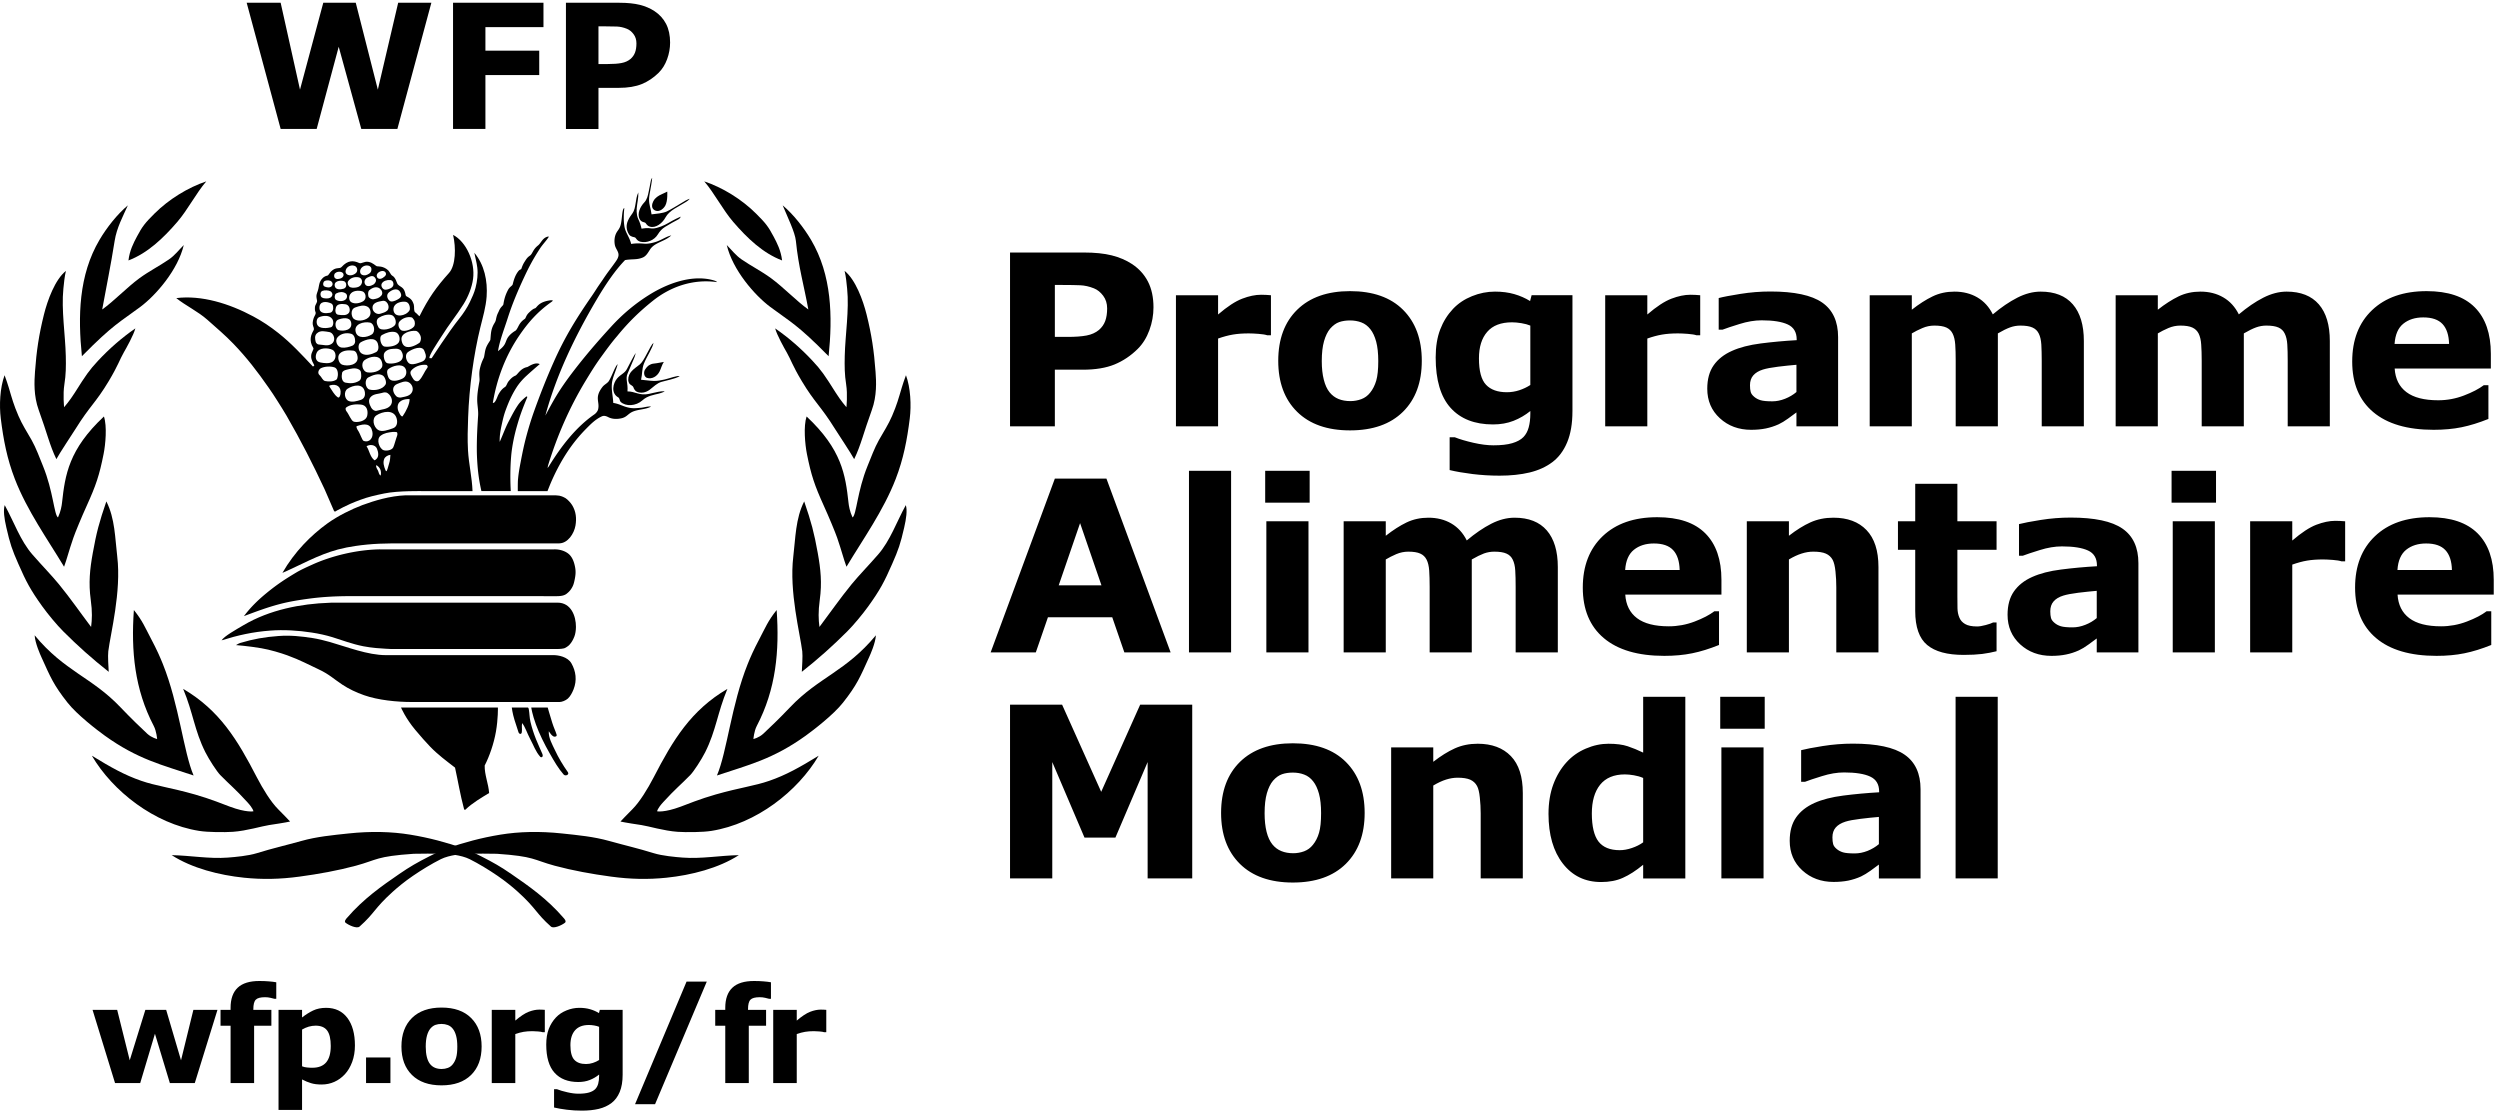 <svg xmlns="http://www.w3.org/2000/svg" viewBox="0 0 850.747 377.947" height="377.947" width="850.747"><defs><clipPath id="a"><path d="M0 2834.65V0h6380.56v2834.65z" fill="#000000"></path></clipPath></defs><g clip-path="url(#a)" fill="#fff" transform="matrix(.133 0 0 -.133 0 377.947)"><path d="M1340.55 2131.13c12.48 27.05 24.07 48.64 40.77 74.3 7.36 11.3 15.68 19.19 23.14 30.68-3.59 1.02-8.73-1.91-10.99-3.49-7.42-5.38-10.77-14.13-16.7-18.83-14.05-11.04-13.64-21.1-21-26.28-6.57-4.62-8.44-7.65-13.06-14.88-3.07-4.83-5.35-8.74-8.57-18.21-1.19-3.42-3.44-.41-8.97-7.97-7.14-9.81-10.38-20.36-13.35-32.26-.97-3.91-7.62-5.96-11.85-14.08-5.73-10.91-9.48-21.04-11.94-36.92-.6-3.72-6.85-6.26-11.17-16.53-3.03-7.25-5.19-8.83-7.89-22.46-1.62-8.31-5.43-9.54-9.71-21.56-3.25-9.21-3.42-18.06-4.55-30.1-.29-2.35-4.23-6.94-7.83-13.68-6.12-11.27-5.89-18.77-8.33-30.4-.92-4.23-5.66-9.77-10.18-27.8-3.97-15.99-.34-26.55-1.65-34.48-3.57-20.4-7.07-38.19-5.17-58.32.94-9.84 2.44-20.02 1.8-29.46-1.89-29.72-3.47-54.17-3.33-87.83.1-18.36 1.53-43.42 4.33-64.32 3.02-23.05 7.42-41.06 7.42-41.06h75.14s-2.93 43.45.97 89.15c2.31 27.46 8.83 56.5 14.74 76.92 7.49 26.02 12.18 39.52 26.37 73.85.32.78-.09 3.96-3.85.83-7.84-6.61-14.35-12.35-20.57-21.71-9.44-14.25-15.2-25.99-22.88-40.62-8.94-17.04-13.86-31.84-23.09-52.5-.54 14.9 1.88 29.09 4.9 42.89 3.08 14 5.54 25.13 9.95 37.23 7.83 21.37 15.45 39.16 28.03 59.04 7.28 11.45 16.58 21.74 26 30.32 11.28 10.32 21.7 19.38 33.56 29.48-12.45 6.39-28.99-6.95-32.25-7.61-17.49-3.41-24.62-19.66-29.98-21.84-7.61-3.23-12.03-7.88-17.35-14.32-4.12-4.84-5.31-12.36-9.61-14.99-7.14-4.45-12.35-11.17-17.25-20.51-2-3.86-7.52-22.11-13.6-19.81 10.41 61.94 32.28 120.03 67.38 171.72 22.22 32.77 46.45 60.91 82.12 86.09 4.71 3.34 5.62 4.88-.96 4.68-33.33-4.03-35.36-19.3-40.88-20.74-5.17-1.3-11.61-7.5-15.75-11.49-7.41-7.33-7.29-13.54-10.15-15.46-6.07-4.2-10.65-8.66-14.8-16.02-2.15-3.81-5.86-12.3-9.12-14.24-8.53-4.95-16.83-12.19-20.99-19.99-3.04-5.66-4.23-11.87-8.25-17.45-4.24-6.06-10.22-10.55-15.34-14.91 3.89 26.46 16.39 57.8 24.94 84.88 11.57 36.13 25.52 68.94 41.35 103.07M1417.26 1916.64c28.43 63.82 58.34 111.9 97.25 168.1 5.06 7.37 9.66 14.59 14.08 21.49 2 3.08 11.58 16.82 13.57 19.74 13 19.73 18.51 25.73 31.86 44.57 3.59 5.09 6.52 9.09 8.04 15 2.86 11.03-6.57 18.41-8.78 28.99-2.17 10.79-1 22.56 4 31.69 3.09 5.66 6.15 7.92 9.31 15.58 6.04 14.72 3.97 46.58 10.86 47.43-1.77-15.13-2.15-32.14.2-46.67 2.78-16.94 13.05-27.2 17.31-45.09 11.4 2.05 23.84 1.55 33.41.71 9.57-.77 21.61 1.85 31.42 5.21 13.28 4.51 24.26 12.77 37.79 16-11.52-11.08-27.73-15.26-41.34-23.63-4.98-3.12-9.72-7.3-13-12.43-5.53-8.53-9.81-16.64-18.38-20.39-15.18-6.65-28.24-3.48-45.55-6.72-25.77-26.52-50.04-62.61-72.43-100.59-56.72-95.93-104.02-195.36-131.52-297.31 9.54 17.79 18.6 34.92 28.89 51.77 11.42 18.78 24.22 37.09 38.13 55.49 32.67 43.04 64.97 80.63 101.2 120.18 29.19 31.99 61.24 58.8 96.94 81.17 47.22 29.59 105.43 50.29 156.59 39.66 5.82-1.38 14.14-2.92 17.76-6.76-64.11 8.96-121.56-13.45-164.41-47.76-33.85-27.04-62.36-54.57-91.4-90.27-14.93-17.2-28.43-36.13-41.79-54.42-14.03-19.31-26.49-39.55-38.8-59.86-41.54-68.59-72.97-141.24-96.13-216.49-.64-2.39-.77-4.8-1.47-7.18 1.15 1.66 2.75 3.52 3.82 5.26 31.15 50.57 68.6 99.41 116 132.24 4.1 2.78 8.44 8.2 9.52 12.49 5.17 20.08-10.18 29.76 11.04 57.54 4.87 6.37 11.47 8.71 16.09 14.63 8.7 13.38 15.74 37.44 23 43.88-3.68-15.64-12.63-32.16-14.55-48.27-2.02-17.67 2.49-32.16 3.3-50.88 12.5-1.74 22.18-7.04 32-10.06 15.32-4.79 24.49-3.54 39.56-2.22 6.51.54 18.2 4.27 25.15 2.87-14.62-8-34.34-6.52-49.3-14.12-10.46-5.36-13.51-13.31-27.9-16.05-12.87-2.5-23.67-1.2-32.02 3.09-6.47 3.3-11.51 4.67-17.35 1.87-15.56-7.46-26.2-18.02-38.74-30.66-29.05-29.28-52.81-61.94-74.94-104.73a560.106 560.106 0 0 1-16.13-34.29c-2.45-5.63-8.61-21.3-8.61-21.3h-75.95s-.23 21.91.52 29.9c1.46 15.96 3.59 27.76 6.68 43.93 4.41 23.29 8.73 44.38 14.79 66.94 5.88 21.95 12.22 42.55 19.72 63.63 15.71 43.95 32.39 86.11 50.69 127.1M682.555 1324.77c27.742 22.64 48.273 35.85 75.984 52.37 11.24 6.74 28.26 14.36 41.315 20.28 48.004 21.66 111.49 37.6 171.266 38.68 1.1 0 1.013-.04 1.013-.04H1418.1s-1.7.04 1.54.04c14.19 0 28.24-4.93 36.88-13.07 8.71-8.33 12.91-21.05 15.14-33.69 1.93-10.78.97-20.27-1.52-31.83-1.96-9.19-3.44-14.54-8.48-22.29-3.08-4.73-5.97-7.93-11.68-12.51-5.86-4.7-14.17-6.25-23.71-6.33-1-.04-3.11-.2-3.04-.07.09.07-521.558.07-521.558.07s-3.27.01-4.875.01c-34.152.1-70.12-1.66-103.86-6.13-25.843-3.45-51.746-7.47-76.714-14.02-31.477-8.17-61.797-19.61-92.078-30.95 16.76 22.33 36.152 41.33 58.41 59.48" fill="#000000"></path><path d="M837.383 1502.19c27.414 19.76 60.703 36.04 90.144 47.32 14.977 5.62 34.81 11.9 50.618 15.83 19.062 4.82 40.925 8.41 58.815 8.98 5.38.14.81.04.81.04l382.44.03s8.21-.44 11.06-.98c7.15-1.61 12.96-4.54 15.37-6.06 5.93-3.76 13.37-11.81 17.28-18.13 9.95-16.34 11.68-33.97 8.5-52.36-3.71-20.97-19.61-44.87-41.27-45.44-3.72-.08-11.27 0-11.27 0h-414.23s-24.084-.47-35.123-.88c-20.39-.82-42.965-3.1-60.726-5.76-15.265-2.16-30.097-5.05-45.327-9.1-51.094-13.77-95.473-39.73-141.88-59.79 31.25 54.51 73.56 96.43 114.79 126.3M623.44 1242.3c66.482 39.23 146.576 54.76 219.923 57.15 1.72.07 5.188.3 5.188.3l571.76-.05s1.03 0 6.23.05c34.64.03 47.3-34.46 47.1-62.21-.05-9.11-1.59-18.51-4.12-24.72-3.31-8.26-6.93-14.97-12.89-21.35-2.14-2.42-9.82-7.75-13.19-8.59-7.93-1.93-17.69-1.75-17.62-1.75.12 0-425.24-.06-425.24 0 0 0-22.982.93-38.885 2.52-11.496 1.12-20.156 2.29-32.105 4.51-29.293 5.83-53.59 15.4-78.914 23.21-16.91 5.19-34.742 9.08-53.305 11.9-34.085 5.31-71.393 7.63-105.84 4.98-43.858-3.21-82.87-11.84-124.596-25 7.074 10.97 36.39 27.15 56.507 39.05" fill="#000000"></path><path d="M931.426 1062.97c-19.55 6.88-38.61 15.75-55.723 27.11-22.305 14.74-33.207 26.46-62.008 39.81-24.675 11.31-44.34 22.59-78.675 35.09-16.586 5.99-43.45 14.2-66.512 18.15-32.906 5.62-64.637 8-64.637 8s6.735 4.27 10.763 5.49c33.605 10.17 63.28 15.27 97.738 17.74 30.247 2.34 58.04-.6 88.357-5.35 12.472-1.97 28.644-5.82 42.703-9.81 45.61-13.08 97.488-33.65 143.558-33.73 2.547 0 2.23.05 2.23.05h426.322c12.92.03 36.96-4.11 46.64-21.25 11.2-19.67 14.67-43.11 5.28-66.57-2.86-7.03-7.6-17.1-14.41-23.31-5.96-5.35-15.65-8.85-21.23-8.85-1.66-.07-4.39 0-4.39 0h-371.76-2.02c-38.01 0-85.857 4.62-122.224 17.43M1100.75 931.11c-10.54 10.8-25.05 27.35-38.16 43.03-25.23 30.12-36.51 57.24-36.51 57.24h247.88s.71-28.58-5.05-61.69c-5.37-30.82-16.7-63.22-28.79-86.702-.45-24.117 9.72-46.52 11.37-70.27-20.32-12.507-42.24-24.948-60.52-42.48-1.15-1.058-3.05-1.058-3.77 1.832-9.79 36.72-14.97 69.352-22.95 105.59-22.65 17.488-43.83 33.05-63.5 53.45M1356.25 951.488c-7 12.922-12.25 30.07-20.32 40.192-1.69-9.04.41-14.668-.79-23.34-1.18-7.23-7.13-4.22-8.3-.852-3.47 9.942-7.2 22.043-10.39 32.09-5.25 16.902-6.98 31.762-6.98 31.762l41.28.04s1.57-.46 2.28-4.46c1.96-10.33 1.48-20.54 4.34-32.53 3.68-15.53 8.36-29.64 14.08-44.12 4.94-12.72 11.33-25.55 16.55-38.2.68-1.7 1.04-4.85-.2-6.54-1.56-1.928-4.18-1.72-5.68 0-11.8 13.45-16.58 28.572-25.87 45.958M1420.1 922.012c-7.05 14.93-16.9 31.7-16.03 48.738 4.54-5.96 6.43-10.34 12.71-13.63 2.88-.93 8.89-.05 7.38 4.94-2.79 9.292-7.08 17.31-11.08 30.1-5.92 18.92-11.68 39.21-11.68 39.21l-42.09.01s2.36-17.13 11.94-43.368c8.4-23.133 21.36-49.793 35.62-74.614 11.55-20.5 22.1-38.34 35.24-53.378 4.49-5.11 15.55-.54 10.76 6.17-12.5 17.63-24.15 37.17-32.77 55.822M1693.42 2344.89c-9.1-3.98-17.2-9.14-21.74-17.93-3.34-6.31-5.56-15.95.8-21.36 11.07-9.45 24.33.27 29.71 9.96 6.78 12.34 5.06 35.92 5.06 35.92s-7.89-4.08-13.83-6.59" fill="#000000"></path><path d="M1703.08 2285.93c3.99 7.52 12.74 15.68 22.35 21.51 10.83 6.65 22.06 13.08 29.87 17.7 7.81 4.72 9.3 8.03 9.3 8.03s-6.43-2.24-9.94-4.31c-19.3-11.52-40.34-24.54-48.86-28.32-10.8-4.74-25.47-5.65-38.72-7.31-2.12 16.67-6.46 23.59-6.41 38.45.15 7.09 1.84 16.32 3.08 22.74 4.11 21.43 4.95 32.24 4.95 32.24s-3.3-3.04-4.46-12.45c-1.36-8.55-2.32-11.66-4.27-21.76-2.26-11.63-4.54-21.47-11.53-28.74-9.99-10.35-19.27-28.82-11.53-42.97 4.5-8.26 12.01-7.03 14.38-9.13 2.37-2.16 3.8-7.22 10.96-9.61 15.36-5.15 32.82 8.7 40.83 23.93" fill="#000000"></path><path d="M1683.13 2241.88c5.23 8.46 10.6 14.4 18.84 19.48 13.66 8.34 23.81 13.94 32.14 18.21 3.59 1.84 6.6 3.98 7.52 7.84-3.69-1.41-17.79-8-31.83-16.39-10.03-5.97-27.27-13.42-38.87-13.95-4.56-.24-7.97.93-11.73 1.03-7.77.35-17.66-1.54-17.66-1.54s-2.51 10.96-5.83 18.91c-1.64 4.04-4.36 8.17-5.81 15.81-.98 5.05-1.22 12.7-.82 17.22 1.12 13.73 4.84 27.11 4.17 40.98-8.59-17.94-5.08-40.01-15.23-53.86-4.28-5.83-7.67-10.46-11.03-17.81-5.54-12.02-4.88-24.54 2.65-36.18 4.34-6.59 13.88-6.38 15.56-7.62 2.51-1.87 4.63-8.79 13.98-10.91 16.02-3.58 34.92 3.83 43.95 18.78M1687.65 1891.29c3.69 7.51 6.1 17.38 10.87 24.4-10.76-1.65-12.52-2.85-28.06-4.58-3.38-.28-10.4-3.8-12.73-6.12-6.11-6.22-11.48-12-9.08-22.39.92-4.04 4.48-7.01 6.46-7.67 12.9-4.17 26.04 3.48 32.54 16.36" fill="#000000"></path><path d="M1700.73 1870.76c14.72 3.44 31.66 10.6 38.48 8.36-13.78-7.32-31.18-10.02-46.43-14.38-11.67-3.31-19.98-12.11-30.38-20.13-9.57-7.27-22.27-10.23-33.6-4.89-3.83 1.83-7.52 8.03-8.21 11.27-.59 2.68-6.05 5.29-8.87 7.62-2.86 2.37-4.19 8.26-4.29 10.49-.48 20.35 15.01 28.58 29.95 40.49 11.23 9.03 25.76 47.2 34.69 55.09-1.61-12.29-17.57-35.52-24.59-53.59-5.52-14.36-3.68-25.89-7.25-41.05 10.63-.65 22.55-2.91 33.28-3.07 8.41-.09 18.59 1.7 27.22 3.79" fill="#000000"></path><path d="M1685.28 1839.37c-8.26-1.53-18.37-4.11-25.25-5.56-23.96-5.06-35.37 6.68-54.55 6.42 1.72 21.91-5.91 31.72.35 45.88 5.61 12.61 10.76 25.92 15.57 36.62 3.89 8.59 5.05 15.8 5.05 15.8s-5.82-8.67-22.28-40.85c-5.75-11.23-16.03-13.64-25.18-24.27-10.47-12.12-16.54-37.71 2.9-48.48 3.87-2.16 3.32-8.79 6.15-11.5 12.94-12.21 39.17-10.96 55.53 3.9 13.07 11.94 28.95 13.87 42.43 17.36 7.91 2.02 14.87 5.39 14.87 5.39s-3.77 1.53-15.59-.71M1205.28 1585.15c-.95 0-1.97 0 0 0zm-111.89 315.55c-8.03-10.59-11.69-22.68-20.5-31.9-4.64-4.85-11.64-2.62-15.31 2.98-4.04 6.29-10.55 15.18-5.69 21.41 7.99 10.26 24.72 16.78 38.95 14.92.86-.09 5.48-3.48 2.55-7.41zm-38.38-60.41c-4.45-11.94-17.76-13.26-29.15-15.63-2.1-.46-8.6 0-11.53 2.88-4.9 4.81-9.16 11.32-8.29 19.54.46 5.1 4.64 10.05 9.89 12.05 9.44 3.64 20.67 9.54 29.99 4.33 8.06-4.47 12.29-14.71 9.09-23.17zm-24.53-63.2c-3.28-4.74-11.64 10.92-12.73 18.12-3.16 20.73 15.09 26.04 30.25 25.42.48-12.37-9.14-31.59-17.52-43.54zm-16.41-56.05c-2.97-8.35-4.4-16.05-7.73-23.66-3.19-7.45-16.926-10.06-24.578-7.68-10.883 3.38-20.22 27.83-7.852 37.19 9.453 7.11 19.258 8.22 31.34 9.7 2.21.23 10.28-.26 10.62-.99 2.01-5.04.71-7.62-1.8-14.56zm-18.3-64.57c-2.23-6.4-3.208-13.04-6.05-19.24-1.427-3.1-3.255 1.01-3.372 1.23-4.243 10.65-6.96 19.64-3.286 29 2.05 5.21 9.11 10 15.868 10.42-.422-6.69-.9-14.92-3.16-21.41zm-21.688-31.52c-4.918 2.25-4.852 8.58-6.898 12.51-1.946 3.85-6.106 9.14-4.407 14.16 9.528-5.33 13.926-14.81 11.305-26.67zm-16.352 39.34c-11.32 9.31-12.332 24.18-19.878 35.62 8.332 5.34 22.39 4.27 26.718-6.3 3.453-8.49 5.957-20.94-2.668-27.4-.918-.72-3.113-2.82-4.172-1.92zm-42.277 76.83c-1.668 2.42-5.043 9.43-2.492 10.3 20.317 7.03 35.52 7.23 39.856-14.44 3.06-15.5-7.54-28.78-22.347-23.37-4.26 1.56-8.44 18.06-15.017 27.51zm-29.473 49.03c-1.425 1.75-2.562 7.13-.824 8.52 10.567 8.47 26.028 9.15 38.024 7.95 15.79-1.45 19.062-16.14 16.445-28.33-3.473-16.02-27.805-18.03-34.687-15.33-6.778 2.58-11.52 17.94-18.958 27.19zm3.446 56.99c13.656 8.85 39.754 15.45 44.113-8.54 1.34-7.25-.49-16.86-10.255-19.98-9.992-3.24-21.832-6.7-30.98-2.96-11.27 4.59-13.504 24.63-2.88 31.48zm-14.172 40.38c1.03 4.58 6.1 6.78 10.398 7.87 11.082 2.75 23.434 6.85 33.602.39 3.953-2.49 4.277-6.02 4.785-11.04.905-8.04-.27-14.67-5.6-17.73-10.768-6.33-21.706-6.89-34.245-4.42-10.168 1.99-10.953 15.48-8.94 24.93zm-11.316-62.19c-9.508 6.99-13.665 16.87-20.684 26.67-1.656 2.41 0 3.39 1.312 3.78 16.786 4.77 29.282-3.6 26.688-21.96-.477-3.54-2.81-11.84-7.316-8.49zm-46.387 56.61c-6.312 5.44-1.92 14.89 3.555 17.67 9.625 4.78 24.73 5.48 34.692 2.1 6.422-2.13 9.69-11.37 8.52-21.46-.446-4.11-1.723-8.7-3.747-10-7.632-5.21-19.394-5.39-28.66-3.48-6.527 1.37-8.88 10.35-14.36 15.17zm-7.273 57.24c6.067 13.24 28.313 13.34 40.4 7.44 9.866-4.85 11.077-23.16.307-30.4-8.543-5.74-22.093-3.66-31.218-1.95-12.907 2.38-13.93 15.11-9.49 24.91zm.5 49.57c9.227 8.78 21.157 4.77 32.285 3.24 2.133-.32 4.743-1.84 6.2-3.3 7.562-7.62 8.144-20.21-.285-26.5-9.754-7.26-21.926-2.53-33.65-1.94-3.14.11-6.612 3.84-7.362 6.23-2.098 7.42-3.395 16.46 2.812 22.27zm5.938 41.5c9.785 4.13 26.648 6.01 33.59-5.02 4.21-6.75 3-19.19-3.836-21.03-6.708-1.75-29.44-5.49-34.93 7.06-2.673 6.2-1.552 16.21 5.175 18.99zm30.172 35.3c2.843-1.28 4.578-3.57 5.28-7.05 1.345-7.52-.636-15.73-7.843-17.07-10.926-1.98-27.078-2.59-27.035 12.77.034 17.22 16.972 16.99 29.597 11.35zm-21.93 31.9c5.81 2.21 15.313 1.69 20.53-.99 2.603-1.37 6.134-5.7 4.658-10.23-1.825-5.92-7.38-8.09-13.602-8.16-6.06-.05-12.945.43-15.387 5.36-2.324 4.67-1.344 12.05 3.8 14.02zm6.78 25.76c5.298 1.93 13.13 1.76 16.954-2.39 5.294-5.8 1.138-15.02-8.893-14.56-3.508.13-7.68 1.38-9.817 2.56-5.14 2.93-3.453 12.52 1.758 14.39zm23.783 16.59c.695 2.2 4.17 4.85 6.007 5.47 3.96 1.43 8.594 1.68 12.403.17 7.625-3.1 6.59-12.49-1.547-15.8-3.606-1.48-9.223-2.43-11.973-1.48-5.098 1.7-6.523 6.13-4.89 11.64zm23.7-36.8c-8.298-2.44-19.872-2.91-22.345 5.63-4.172 14.39 14.02 16.58 23.44 13.57 6.56-2.11 8.822-16.35-1.096-19.2zm5.47 47.64c2.665 8.93 12.75 13.78 21.943 11.07 7.87-2.32 9.707-13.06 4.375-18.3-2.414-2.36-6.4-4.76-10.71-5.71-9.364-2.08-18.595 3.12-15.607 12.94zm41.287-32.77c-1.49-5.84-5.778-9.83-12.625-11.37-6.82-1.53-16.207-1.89-19.997 2.28-3.574 3.96-5.27 9.59-2.27 13.9 6.06 8.53 17.052 11.52 26.864 9.37 5.636-1.33 9.73-7.08 8.027-14.18zm-3.696 34.29c3.697 8.13 12.986 12.19 21.896 9.44 1.8-.56 5.45-3.44 5.96-6.24 1.055-5.66-.898-10.84-5.574-13.79-6.078-3.79-11.05-5.98-17.968-3.14-5.227 2.16-6.46 8.93-4.313 13.73zm38.458-22.8c4.05-6.9-2.117-13.82-5.293-15.72-6.965-4.07-16.812-6.57-21.047.34-4.105 6.8-.683 14.84 6.497 17.82 6.91 2.87 14.046 7.22 19.843-2.44zM972.34 2103c4.547-3.74 8.535-11.71 3.082-17.93-5.117-5.96-11.543-7.69-19.582-9.01-5.45-.94-12.473 3.14-13.305 7.92-.84 4.18-1.617 11.72 2.527 15.25 8 6.84 18.75 10.79 27.278 3.77zm9.64 44.96c4.31-1.23 7.08-5.78 4.938-10.17-1.32-2.72-5.2-5.67-7.66-7.17-6.774-4.19-12.586-2.46-14.688 2.51-3.894 9.16 9.223 17.26 17.41 14.83zm16.5-22.75c4.77-.43 6.94-3.75 7.86-7.36 1.26-4.87-.33-9.36-4.48-12.15-4.887-3.27-10.954-5.18-15.83-5.25-6.628-.11-12.706 9.58-9.143 15.88 3.793 6.69 13.29 9.58 21.593 8.88zm27.29-34.92c2.82-8.28-3.28-12.15-9.67-15.56-6.49-3.46-15.22-6.66-19.717-2.33-5.78 5.43-8.336 14.53-1.914 20.59 8.9 8.35 25.41 14.65 31.3-2.7zm11.77-20.74c10.49-1.35 12.55-16.19 10.46-21.57-2.39-4.65-7.68-8.25-10.46-9.67-7.64-3.95-16.64-5.44-23.66-1.82-6.42 3.34-9.22 13.1-5.75 20.76 4.76 10.33 19.62 13.55 29.41 12.3zm21.51-46.03c3.62-5.04 2.82-13.91.71-16.71-6.63-8.98-24.96-14.16-32.56-10.44-5.76 2.83-11.41 15.52-4.71 23.09 7.04 7.89 19.25 12.62 30.33 10.29 2.48-.54 4.1-3.23 6.23-6.23zm4.67-28.41c5.02-.54 9.48-6.06 11.91-12.07 3.2-7.81-.02-16.92-2.51-18.61-6.01-4.1-25.06-15.55-37.09-8.68-6.57 3.75-8.41 12.41-8.83 17.56-1.34 16.46 23.75 23.23 36.52 21.8zm-70.38-118.05c-2.61 6.53-4.938 16.23.176 20.2 10.374 8.2 33.894 15.33 42.854 2.97 5.81-8.03 4.08-21.68-6.11-26.93-10.48-5.36-31.006-11.55-36.92 3.76zm-50.457-.76c10.47 5.32 25.508 11.71 36.73 4.47 5.114-3.31 10.422-16.98 6.805-23.02-7.69-12.85-27.984-16.14-40.844-12.82-11 2.86-14.258 25.51-2.69 31.37zm-9.37 44.49c12.6 8.85 37.464 14.59 43.428-4.78 1.544-5 2.447-10.53-.104-14.61-6.957-11.19-24.695-14.17-36.508-12.47-12.8 1.87-18.812 23.43-6.816 31.86zm-10.575 45.12c12.066 6.85 37.855 15.92 43.91-3.7 2.414-8 2.195-17.96-4.68-21.49-9.84-5.19-25.438-10.6-36.785-3.49-9.508 5.98-10.813 23.89-2.445 28.68zm67.664 80.98c-5.04-4.51-10.207-5.48-16.957-7.73-9.422-3.23-19.282 4.05-20.352 13.05-1.84 15.48 14.73 17.8 25.66 19.73 8.035 1.45 12.973-5.75 14.445-10.58 1.5-4.61 1.282-10.86-2.796-14.47zm20.338-36.35c-7.21-10.72-36.16-17.47-42.55-6.42-4.695 8.03-7.597 19.4 1.172 24.81 9.227 5.62 20.126 9.02 30.858 7.09 10.1-1.75 15.19-18.34 10.52-25.48zm15.41-66.34c4.15-6.53 7.04-15.34.89-23.5-5.53-7.45-25.38-10.92-35.537-8.47-5.543 1.35-8.148 8.12-9.015 12.72-1.196 6.14-1.758 12.37 3.73 17.38 7.863 7.21 18.322 7.07 28.422 7.07 4.11 0 9.96-2.71 11.51-5.2zm-5.72 22.28c-6.19-11.35-27.114-12.84-36.505-11.56-6.648.9-11.277 11.58-11.113 20.5.062 4.58 1.5 7.67 4.68 9.32 10.417 5.64 21.117 9.35 32.348 7.58 10.94-1.77 15.21-17.27 10.59-25.84zm-110.107 24.43c-7.07 21.89 20.262 28.78 36.172 25.41 11.117-2.34 14.848-23.69 4.46-30.39-12.764-8.31-35.425-11.02-40.632 4.98zm-41.183-53.73c8.187 8.43 22.965 8.95 34.472 7.41 7.11-.98 10.153-8.16 11.133-15.94 2.785-21.34-25.93-24.97-39.59-19.98-8.976 3.3-13.675 20.6-6.015 28.51zm-5.79 41.43c8.528 10.03 22.888 12.43 34.72 9.16 7.253-1.97 10.617-10.41 10.406-19.87-.117-5.39-3.774-9.29-7.106-10.66-8.418-3.42-18.152-5.95-27.355-4.85-11.37 1.41-18.27 17.25-10.664 26.22zm1.368 45.08c10.496 4.31 30.105 8.16 33.426-6.89 4.453-20.03-19.156-23.3-31.79-19.83-9.68 2.69-11.488 22.75-1.636 26.72zm75.723 33.1c7.872-4.5 9.497-17.08 4.696-24.38-6.367-9.68-28.102-15.32-39.813-6.82-6.695 4.85-10.27 24.68 3.415 29.47 10.91 3.84 21.417 7.57 31.703 1.73zm-11.163 14.36c-8.91-5.51-21.633-7.72-30.122-3.01-7.34 4-7.027 14.74-3.414 20.52 6.017 9.64 20.876 10.67 31.146 7.66 8.855-2.6 12.19-19.04 2.39-25.17zm-72.274 15.67c.91 2.88 2.145 3.71 3.945 4.57 7.485 3.58 15.73 4.55 22.93-.1 5.207-3.31 4.75-11.06.9-15.11-5.646-5.91-17.052-6.13-24.37-2.27-4.745 2.46-4.932 8.29-3.405 12.91zm2.39-31.33c3.337 9.46 15.157 8.94 24.098 7.8 11.044-1.45 13.22-15.58 9.302-21.5-5.402-8.22-17.738-6.66-27.554-5.38-8.032 1.02-8.508 11.62-5.844 19.08zm155.487-285.21c2.74-10.71 0-20.9-9.5-24.31-12.24-4.33-28.807-10.66-38.603-4.03-11.2 7.49-16.586 28.81-3.74 37.15 15.185 9.93 45.433 16.47 51.843-8.81zm-16.494 33.3c-8.21-9.35-21.668-9.02-34.852-12.89-5.074-1.47-11.152 3.01-13.777 7.63-4.867 8.72-9.754 20.39-.422 28.79 7.746 7.07 18.258 6.49 27.766 9.27 4.266 1.31 9.434 2.79 14.626-.68 10.684-7.3 14.814-22.93 6.66-32.12zm87.294 140.15c2.34-6.81 5.43-11.8 2.81-18.58-3.11-8.32-11.21-9.44-18.76-12.21-7.1-2.54-18.89-5.8-24.8.41-6.81 7.02-9.57 21.4-1.41 27.52 10.55 7.86 36.6 18.75 42.16 2.86zm143.33 61.16c6.2 25.39 13.93 51.16 15.87 77.99 2.85 40.07-5.81 81.71-31.47 112.1 2.51-13.09 5.87-24.17 7.6-37.9 2.12-16.59-.23-35.08-4.52-51.77-3.26-12.64-8.92-24.92-14.6-36.66-6.63-13.94-16.62-29.07-26.54-41.46-27.8-34.6-71.15-102.07-71.15-102.07s-3.61.29-5.8.29c-.5 8.39 19.46 37.21 29.54 53.34 22.08 35.32 38.81 54.35 58.06 85.01 12 19.35 21.2 42.86 24.15 64.14 5.98 43.44-17.43 95.51-51.11 112.8 7.71-32.42 6.94-78.16-10.38-97.38-32.69-36.45-52.12-63.72-75.42-110.38-.7-1.28-6.15 6.3-10.65 9.24-5.05 3.36-2.26 13.34-4.03 20.1-1.68 5.75-4.35 10.15-5.16 11.16-6.9 8.43-13.6 8.97-15.05 11.49-1.65 2.86-.84 10.03-6.89 18.12-3 4.13-10.68 7.15-13.78 11-3.38 4.22-4.9 17.06-14.21 22.34-4.416 2.47-6.463 10.19-10.717 13.93-13.098 11.61-26.176 9.35-28.672 10.1-3.374.92-9.917 9.28-21.62 11.28-11.422 1.95-17.715-5.71-23.695-2.92-14.867 6.88-29.11 7.44-44.977-10.19-4.71-5.26-12.933-.33-23.183-8.2-9.032-6.85-9.172-13.19-13.735-14.02-8.632-1.65-15.05-8.53-18.38-16.03-1.694-3.88-3.006-11.7-4.002-16.89-1.422-7.09-5.032-13.69-5.122-18.94-.078-7.23 2.243-11.16 1.618-14.44-1.11-4.73-4.875-9.06-5.348-13.46-.367-2.5-.543-9.12 1.234-12.89 2.3-4.65-1.6-8.65-3.613-13.57-1.937-4.56-3.965-12.4-3.36-17.97.84-7.56 5.196-10.35 1.805-16.32-5.574-9.72-12.55-24.88-.285-44.28 2.27-3.52-5.113-10.41-5.54-20.53-.464-10.96 6.142-19.11 7.978-23.99.347-1.77-2.926-1.63-3.035-3.52-29.227 30.89-55.075 59.36-88.942 86.19-20.734 16.39-41.21 30.15-64.152 42.41-61.262 32.92-132.473 54.9-196.973 46.84 24.313-19.55 54.922-33.53 79.922-55.72 23.613-21.04 45.066-39.04 66.598-61.42 33.777-35.11 61.226-70.71 89.863-111.98 8.476-12.24 14.102-20.43 22.004-33.19 7.96-12.75 16.87-26.32 24.082-38.97 36.62-63.57 66.656-122.45 97.008-187.57 8.41-18.03 15.515-36.91 23.78-54.79 2.177-4.85 5.376-1.28 7.575 0 11.012 6.36 22.688 11.67 34.07 17.05 9.11 4.15 17.403 7.04 25.49 10.2 20.534 7.82 40.034 12.03 61.55 16.49 35.945 7.55 100.445 6.02 100.445 6.02l122.39.04h3.28c-1.24 35.07-9.56 69.1-11.58 104.29-1.6 28.52-.65 56.05.36 84.63 2.75 77.33 14.1 160.37 31.42 230.83M395.176 2295.15c-23.875-23.81-31.03-32.59-44.91-58.91-8.215-15.43-18.61-35.31-21.618-60.94 49.08 18.72 89.094 56.83 125.258 98.91 26.77 31.2 47.48 72.62 73.867 103.43-46.46-15.59-95.468-45.52-132.597-82.49" fill="#000000"></path><path d="M254.723 2228.24c18.496 31.24 44.968 65 72.422 88.04-12.72-28.55-28.375-56.85-33.762-90.69-10.684-67.22-20.72-114.37-31.89-175.79 30.484 21.79 62.667 55.98 95.027 79.85 25.02 18.34 50.058 30.65 75.785 48.3 15.257 10.51 25.195 24.07 37.906 36.75-15.144-63.85-71.116-128.28-111.24-158.29-50.423-37.77-68.486-43.83-149.423-126.16-10.324 101.68-8.485 207.32 45.176 297.99" fill="#000000"></path><path d="M89.547 1890.55c3.75 52.8 10.066 95.05 22.933 146.52 8.96 35.99 28.34 89.55 56.235 111.51-3.418-13.06-5.235-32.61-6.563-45.81-5.464-54.42 4.99-117.58 6.2-171.9.613-26.73.398-47.32-3.59-72.46-4.172-26.26-.72-58.61-.72-58.61s14.442 16.49 27.31 37.01c28.16 44.72 37.148 57.98 59.855 82.22 28.094 30.02 59.594 57.85 95.137 82.47-4.293-16.68-22.434-49.13-29.957-62.19-9.98-17.47-14.512-33.3-38.207-72.85-33.297-55.56-48.125-63.03-85.118-122.45-8.042-12.9-40.867-62.07-48.808-77.09-17.356 35.89-23.87 67.21-45.156 125.55-13.336 36.72-11.344 73.41-9.55 98.08" fill="#000000"></path><path d="M38.082 1615.9c-20.078 52.05-29.297 100.37-36.105 155.24-4.13 33.51-2.196 78.25 9.746 110.51 3.175-7.87 9.57-27.87 10.45-30.85 8.9-30.01 12.647-44.37 25.07-73.25 9.55-22.21 21.14-39.86 33.632-61.78 11.313-19.99 20.902-46.31 29.11-66.44 26.378-64.54 28.33-125.01 38.374-131.58 7.265 15.55 9.566 30.4 10.335 37.73 7.883 71.43 17.285 136.36 107.25 220.61 8.266-25.1 4.055-71.28-.894-96.04-10.757-54.14-19.46-80.12-43.253-132.54-12.602-27.65-29.457-68.28-34.043-81.76-12.102-35.02-16.21-53.42-23.832-74.13-42.48 70.72-94.762 143.82-125.84 224.28" fill="#000000"></path><path d="M108.14 1290.3c-30.245 42.09-41.296 63.28-60.956 108.11-16.536 37.53-21.31 51.49-30.946 93.57-5.297 22.95-8.273 43.79-4.187 57.32 23.708-42.82 39.86-90.85 70.805-126.34 24.57-28.22 48.29-52.29 67.833-76.06 29.96-36.64 53.624-71.22 82.398-109.31 2.426 19.14 3.375 38.39-.934 69.67-5.847 42.88-2.257 78.01 5.258 119.56 9.465 52.6 16.406 78.69 34.707 131.95 22.31-43.84 22.23-94.55 27.867-141.07 10.817-90.16-17.41-197.71-22.937-242.55-1.48-11.81.55-40.98 1.133-52.38-42.168 33.24-79.723 66.87-116.15 103.33-16.585 16.55-39.3 43.94-53.89 64.2" fill="#000000"></path><path d="M268.102 959.48c-19.207 13.82-70.852 53.35-95.293 84.44-35.607 45.16-43.447 64.57-66.927 116.53-2.88 6.3-16.156 35.82-17.223 55.77 76.95-92.89 145.848-106.71 219.227-183.8 26.922-28.26 54.53-54.818 69.047-68.2 11.18-10.208 25.093-13.43 25.093-13.43s-1.457 19.9-8.707 33.67c-48.957 93.62-58.19 191.44-50.78 296.39 22.358-27.64 29.378-46.12 43.57-72.83 15.452-29.18 23.316-47.27 30.538-65.16 41.848-104.3 52.793-224.74 78.684-285.34-79.934 26.85-142.875 41.26-227.23 101.96" fill="#000000"></path><path d="M595.867 713.39c-21.664-1.402-63.992-1.28-86.63 2.42-114.374 18.22-220.73 101.14-274.182 192.292C283.53 878.43 318.61 858.7 361.238 843.95c38-13.2 74.04-17.07 137.457-35.028 38.24-10.8 76.15-26.16 89.442-31.14 42.43-15.77 60.254-11.884 60.254-11.884s0 6.5-15.824 23.692c-31.593 34.55-43.132 42.738-69.144 69.22-8.5 8.75-28.047 38.55-38.008 58.28-28.047 55.85-31.137 100.68-56.8 162.06 93.574-55.02 139.124-130.74 188.57-226.35 15.226-29.26 35.824-63.11 54.59-81.69 12.636-12.38 30.42-31.41 30.42-31.41s-13.006-3.052-53.66-9.028c-18.218-2.703-57.014-14.742-92.667-17.28M1049.31 706.18c49.41-8.032 93.28-20.12 138.19-35.55 12.1-4.118 30.49-13.22 43.21-19.708 31.83-16.152 50.17-26.684 77.54-45.473 44.04-30.34 91.39-63.098 134.08-112.74.92-.98 7.82-8.3 3.24-11.94-8.36-6.58-29.01-15.872-35.89-9.83-39.08 34.798-37.11 45.888-84.47 88.78-12.1 10.928-30.46 26.32-52.38 41.268-21.4 14.62-47.24 30.55-71.23 42.524-21.79 10.718-55.4 13.898-74.3 13.898l.29-.12c-8.59.288-57.87.53-69.25-.11-96.797-6.668-92.09-15.328-147.902-30.54-45.903-12.378-95.165-21.27-144.05-27.87-50.11-6.8-94.888-7.65-141.884-2.82-63.63 6.57-133.277 24.288-185.223 57.74 47.497-.8 96.286-9.92 143.572-6.25 19.906 1.49 52.168 4.482 74.035 11.2 43.394 13.38 68.34 18.55 114.308 31.36 39.52 11.082 79.31 14.77 120.606 19.18 57.102 6.09 109.98 4.75 157.51-3M1934.53 2295.15c23.89-23.81 31.07-32.59 44.96-58.91 8.2-15.43 18.6-35.31 21.6-60.94-49.1 18.72-89.09 56.83-125.27 98.91-26.78 31.2-47.48 72.62-73.85 103.43 46.46-15.59 95.46-45.52 132.56-82.49" fill="#000000"></path><path d="M2075.02 2228.24c-18.52 31.24-44.98 65-72.42 88.04 12.82-30.75 31.53-69.02 33.75-90.69 6.83-67.7 20.72-114.37 31.9-175.79-30.47 21.79-62.7 55.98-95.08 79.85-24.94 18.34-50 30.65-75.7 48.3-15.3 10.51-25.22 24.07-37.94 36.75 15.14-63.85 71.12-128.28 111.27-158.29 50.39-37.77 68.45-43.83 149.35-126.16 10.29 101.68 8.49 207.32-45.13 297.99" fill="#000000"></path><path d="M2240.19 1890.55c-3.81 52.8-10.04 95.05-22.93 146.52-8.96 35.99-28.34 89.55-56.27 111.51 3.45-13.06 5.24-32.61 6.56-45.81 5.54-54.42-4.91-117.58-6.16-171.9-.6-26.73-.4-47.32 3.57-72.46 4.17-26.26.74-58.61.74-58.61s-14.45 16.49-27.33 37.01c-28.11 44.72-37.11 57.98-59.87 82.22-28.07 30.02-59.59 57.85-95.15 82.47 4.34-16.68 22.47-49.13 30-62.19 10.01-17.47 14.48-33.3 38.21-72.85 33.29-55.56 48.15-63.03 85.08-122.45 8.04-12.9 40.92-62.07 48.84-77.09 17.38 35.89 23.88 67.21 45.16 125.55 13.36 36.72 11.37 73.41 9.55 98.08" fill="#000000"></path><path d="M2291.66 1615.9c20.07 52.05 29.27 100.37 36.11 155.24 4.13 33.51 2.18 78.25-9.74 110.51-3.18-7.87-9.57-27.87-10.46-30.85-8.92-30.01-12.64-44.37-25.04-73.25-9.56-22.21-21.27-39.86-33.66-61.78-11.33-19.99-20.9-46.31-29.16-66.44-26.33-64.54-28.28-125.01-38.33-131.58-7.3 15.55-9.57 30.4-10.33 37.73-7.9 71.43-17.3 136.36-107.25 220.61-8.29-25.1-4.06-71.28.86-96.04 10.79-54.14 19.53-80.12 43.28-132.54 12.61-27.65 29.47-68.28 34.08-81.76 12.02-35.02 16.15-53.42 23.83-74.13 42.45 70.72 94.73 143.82 125.81 224.28" fill="#000000"></path><path d="M2221.6 1290.3c30.28 42.09 41.3 63.28 60.95 108.11 16.55 37.53 21.26 51.49 30.96 93.57 5.29 22.95 8.26 43.79 4.17 57.32-23.61-42.82-39.89-90.85-70.83-126.34-24.54-28.22-48.25-52.29-67.8-76.06-29.93-36.64-53.64-71.22-82.39-109.31-2.41 19.14-3.39 38.39.88 69.67 5.89 42.88 2.31 78.01-5.19 119.56-9.49 52.6-16.43 78.69-34.72 131.95-22.29-43.84-22.23-94.55-27.88-141.07-10.84-90.16 17.46-197.71 22.97-242.55 1.45-11.81-.58-40.98-1.16-52.38 42.18 33.24 79.73 66.87 116.15 103.33 16.59 16.55 39.27 43.94 53.89 64.2" fill="#000000"></path><path d="M2061.67 959.48c19.17 13.82 70.83 53.35 95.26 84.44 35.61 45.16 43.45 64.57 66.94 116.53 2.82 6.3 16.15 35.82 17.22 55.77-76.96-92.89-145.86-106.71-219.24-183.8-26.92-28.26-54.5-54.818-69.03-68.2-11.18-10.208-25.09-13.43-25.09-13.43s1.44 19.9 8.67 33.67c48.98 93.62 58.22 191.44 50.77 296.39-22.29-27.64-29.36-46.12-43.53-72.83-15.43-29.18-23.32-47.27-30.51-65.16-41.89-104.3-52.87-224.74-78.75-285.34 79.99 26.85 142.91 41.26 227.29 101.96" fill="#000000"></path><path d="M1733.87 713.39c21.69-1.402 64.01-1.28 86.66 2.42 114.37 18.22 220.7 101.14 274.17 192.292-48.53-29.672-83.6-49.403-126.21-64.153-38.02-13.2-74.03-17.07-137.41-35.028-38.27-10.8-76.17-26.16-89.48-31.14-42.43-15.77-60.25-11.884-60.25-11.884s0 6.5 15.81 23.692c31.6 34.55 43.21 42.738 69.13 69.22 8.52 8.75 28.07 38.55 38.03 58.28 28.04 55.85 31.15 100.68 56.84 162.06-93.58-55.02-139.22-130.74-188.64-226.35-15.19-29.26-35.79-63.11-54.53-81.69-12.63-12.38-30.44-31.41-30.44-31.41s13-3.052 53.7-9.028c18.18-2.703 56.95-14.742 92.62-17.28M1280.42 706.18c-49.41-8.032-93.22-20.12-138.18-35.55-12.13-4.118-30.5-13.22-43.21-19.708-31.83-16.152-50.11-26.684-77.53-45.473-44.09-30.34-91.37-63.098-134.09-112.74-.926-.98-7.844-8.3-3.234-11.94 8.375-6.58 29.05-15.872 35.804-9.83 39.137 34.798 37.11 45.888 84.56 88.78 12.05 10.928 30.42 26.32 52.38 41.268 21.42 14.62 47.2 30.55 71.22 42.524 21.75 10.718 55.43 13.898 74.29 13.898l-.3-.12c8.61.288 57.86.53 69.28-.11 96.81-6.668 92.08-15.328 147.85-30.54 45.94-12.378 95.2-21.27 144.08-27.87 50.09-6.8 94.9-7.65 141.89-2.82 63.65 6.57 133.27 24.288 185.2 57.74-47.48-.8-96.24-9.92-143.56-6.25-19.92 1.49-52.15 4.482-74.02 11.2-43.43 13.38-68.35 18.55-114.3 31.36-39.52 11.082-79.32 14.77-120.59 19.18-57.13 6.09-110 4.75-157.54-3M2832.78 2052.68c0 12.54-3.4 23.31-10.17 32.37-6.78 9.01-14.64 15.33-23.58 18.89-11.96 4.77-23.63 7.39-34.96 7.88-11.33.49-26.47.77-45.39.77h-19.69v-132.88h32.83c19.51 0 35.59 1.17 48.24 3.56 12.65 2.39 23.25 7.17 31.8 14.28 7.36 6.36 12.7 13.99 16 22.81 3.23 8.84 4.92 19.61 4.92 32.32zm118.55 2.58c0-19.9-3.49-39.37-10.48-58.39-6.95-19.01-16.89-35.01-29.85-47.92-17.7-17.52-37.49-30.76-59.25-39.74-21.82-8.94-48.98-13.42-81.39-13.42h-71.37v-144.87H2584.3v444.69h188.77c28.21 0 52.07-2.43 71.49-7.32 19.43-4.88 36.58-12.2 51.49-21.95 17.93-11.75 31.62-26.79 41.1-45.07 9.44-18.35 14.18-40.34 14.18-66.01M3251.88 1983.86h-9.5c-4.61 1.63-11.96 2.8-22.05 3.62-10.13.76-18.56 1.16-25.32 1.16-15.32 0-28.8-.98-40.51-2.98-11.72-1.98-24.34-5.36-37.87-10.15v-224.59h-107.82v335.38h107.82v-49.27c23.67 20.33 44.22 33.77 61.71 40.46 17.43 6.69 33.52 10.04 48.2 10.04 3.79 0 8.09-.15 12.85-.33 4.73-.17 8.93-.49 12.49-.9v-102.44M3505.62 1836.93c6.96 8.59 12.12 18.88 15.68 30.94 3.49 12.01 5.18 28.73 5.18 50.01 0 19.74-1.8 36.21-5.32 49.59-3.62 13.32-8.58 23.99-14.91 31.92-6.43 8.19-14.09 13.97-23.03 17.36-8.93 3.38-18.62 5.05-29 5.05-10.29 0-19.57-1.4-27.61-4.17-8.03-2.78-15.76-8.38-23.17-16.74-6.5-7.77-11.79-18.38-15.68-31.93-3.88-13.55-5.83-30.58-5.83-51.08 0-18.3 1.72-34.19 5.18-47.61 3.34-13.46 8.29-24.27 14.9-32.44 6.31-7.76 13.94-13.4 22.78-17.03 8.86-3.56 19.04-5.38 30.31-5.38 9.76 0 19.13 1.69 27.98 4.98 8.85 3.25 16.4 8.82 22.54 16.53zm132.23 81.52c0-55.09-16.02-98.59-48.17-130.34-32.16-31.77-77.29-47.6-135.46-47.6-58.09 0-103.23 15.83-135.42 47.6-32.17 31.75-48.24 75.25-48.24 130.34 0 55.57 16.22 99.18 48.56 130.82 32.34 31.66 77.36 47.52 135.1 47.52 58.52 0 103.84-15.95 135.7-47.79 31.99-31.9 47.93-75.39 47.93-130.55M3915.55 1856.67v151.98c-6.24 2.58-13.7 4.67-22.74 6.16-8.93 1.49-16.94 2.21-24.05 2.21-28.24 0-49.43-8.09-63.48-24.35-14.16-16.21-21.19-38.83-21.19-67.93 0-32.25 6-54.75 18.1-67.48 11.97-12.74 29.76-19.11 53.39-19.11 10.71 0 21.28 1.67 31.66 5.06 10.26 3.38 19.73 7.84 28.31 13.46zm107.76-67.21c0-31.43-4.53-57.9-13.47-79.4-8.94-21.49-21.49-38.35-37.56-50.5-16.19-12.33-35.68-21.22-58.41-26.75-22.76-5.45-48.57-8.16-77.19-8.16-23.31 0-46.2 1.4-68.9 4.15-22.58 2.81-42.14 6.19-58.67 10.17v83.92h13.18c13.07-5.2 29.15-9.89 47.99-14.18 18.84-4.29 35.82-6.42 50.71-6.42 19.83 0 36.05 1.8 48.39 5.51 12.45 3.65 21.98 8.9 28.58 15.67 6.11 6.38 10.63 14.55 13.32 24.49 2.79 9.98 4.27 21.9 4.27 35.86v6.22c-13.02-10.51-27.26-18.87-42.96-25.06-15.7-6.19-33.21-9.26-52.52-9.26-46.93 0-83.1 14.14-108.55 42.42-25.45 28.27-38.16 71.26-38.16 128.99 0 27.69 3.89 51.58 11.64 71.69 7.68 20.09 18.68 37.62 32.74 52.58 13.18 13.89 29.27 24.74 48.5 32.5 19.12 7.77 38.87 11.66 58.87 11.66 18.16 0 34.61-2.12 49.42-6.41 14.8-4.29 28.29-10.21 40.36-17.74l3.9 14.89h104.52v-296.84M4350.21 1983.86h-9.56c-4.61 1.63-11.89 2.8-22.1 3.62-10.08.76-18.57 1.16-25.23 1.16-15.32 0-28.85-.98-40.57-2.98-11.72-1.98-24.34-5.36-37.87-10.15v-224.59h-107.76v335.38h107.76v-49.27c23.62 20.33 44.16 33.77 61.66 40.46 17.48 6.69 33.65 10.04 48.33 10.04 3.8 0 8.02-.15 12.82-.33 4.77-.17 8.91-.49 12.52-.9v-102.44M4596.44 1838.67v69.68c-14.53-1.23-30.25-2.84-47.13-4.91-17.02-2.12-29.83-4.56-38.6-7.3-10.74-3.37-18.9-8.28-24.6-14.78-5.69-6.44-8.54-14.9-8.54-25.45 0-6.93.62-12.58 1.8-16.93 1.17-4.36 4.16-8.55 8.94-12.51 4.61-3.98 10.14-6.89 16.45-8.79 6.4-1.89 16.34-2.83 29.92-2.83 10.74 0 21.62 2.2 32.64 6.57 11.01 4.37 20.72 10.08 29.12 17.25zm0-52.18c-5.76-4.39-12.91-9.68-21.49-15.81-8.59-6.2-16.62-11.07-24.22-14.64-10.58-4.78-21.49-8.3-32.79-10.61-11.37-2.31-23.85-3.44-37.4-3.44-31.78 0-58.54 9.84-80.03 29.59-21.51 19.69-32.25 44.85-32.25 75.52 0 24.47 5.51 44.48 16.45 60.02 10.92 15.54 26.45 27.78 46.61 36.72 19.87 9 44.53 15.37 74.08 19.16 29.43 3.75 59.97 6.54 91.67 8.36v1.75c0 18.52-7.58 31.3-22.75 38.39-15.09 7.05-37.4 10.63-66.85 10.63-17.69 0-36.67-3.17-56.72-9.45-20.14-6.22-34.63-11.06-43.38-14.45h-9.85v80.89c11.4 3.04 29.87 6.56 55.44 10.61 25.55 4.11 51.15 6.15 76.91 6.15 61.06 0 105.31-9.44 132.37-28.23 27.2-18.83 40.8-48.33 40.8-88.52v-228.21h-106.6v35.57M5111.8 1988.64v-237.72h-107.87v167.53c0 16.36-.36 30.23-1.18 41.7-.83 11.42-2.99 20.73-6.61 27.91-3.5 7.19-8.97 12.38-16.18 15.67-7.34 3.31-17.48 4.92-30.69 4.92-10.59 0-20.77-2.1-30.7-6.41-9.95-4.28-19-8.8-26.93-13.6v-237.72h-107.75v335.38h107.75v-37.03c18.49 14.53 36.17 25.87 53.16 34.05 16.86 8.18 35.53 12.24 56.02 12.24 22.11 0 41.6-4.92 58.48-14.76 16.87-9.84 30.13-24.35 39.59-43.46 21.46 18.11 42.42 32.34 62.71 42.69 20.2 10.33 40.15 15.53 59.63 15.53 36.19 0 63.65-10.84 82.4-32.56 18.75-21.68 28.21-52.95 28.21-93.77v-218.31h-107.78v167.53c0 16.53-.41 30.5-1.03 41.84-.73 11.33-2.83 20.59-6.45 27.77-3.45 7.19-8.77 12.38-16.19 15.67-7.3 3.31-17.69 4.92-30.96 4.92-9.07 0-17.83-1.53-26.29-4.6-8.59-3.12-19.08-8.21-31.34-15.41M5741.14 1988.64v-237.72h-107.78v167.53c0 16.36-.46 30.23-1.29 41.7-.69 11.42-2.97 20.73-6.47 27.91-3.62 7.19-9.09 12.38-16.31 15.67-7.21 3.31-17.49 4.92-30.57 4.92-10.59 0-20.88-2.1-30.83-6.41-9.92-4.28-18.87-8.8-26.82-13.6v-237.72H5413.2v335.38h107.87v-37.03c18.51 14.53 36.2 25.87 53.05 34.05 16.88 8.18 35.64 12.24 56.04 12.24 22.12 0 41.6-4.92 58.46-14.76 17-9.84 30.14-24.35 39.73-43.46 21.45 18.11 42.28 32.34 62.6 42.69 20.3 10.33 40.12 15.53 59.63 15.53 36.16 0 63.63-10.84 82.52-32.56 18.75-21.68 28.08-52.95 28.08-93.77v-218.31h-107.75v167.53c0 16.53-.32 30.5-1.04 41.84-.74 11.33-2.85 20.59-6.49 27.77-3.32 7.19-8.75 12.38-16.05 15.67-7.43 3.31-17.71 4.92-31.09 4.92-8.94 0-17.71-1.53-26.28-4.6-8.58-3.12-18.95-8.21-31.34-15.41M6266.32 1961.77c-.65 22.5-6.17 39.44-16.72 50.77-10.57 11.34-27.01 17.03-49.34 17.03-20.69 0-37.66-5.37-51.04-16.12-13.35-10.75-20.75-27.96-22.38-51.68zm106.85-63H6127.1c1.64-26.29 11.61-46.39 30.04-60.33 18.42-13.93 45.58-20.88 81.32-20.88 22.8 0 44.73 4.06 66.06 12.24 21.33 8.18 38.11 16.88 50.51 26.29h11.91v-86.31c-24.31-9.76-47.16-16.87-68.68-21.25-21.48-4.36-45.32-6.54-71.42-6.54-67.22 0-118.79 15.14-154.66 45.4-35.88 30.25-53.74 73.34-53.74 129.32 0 55.32 16.92 99.18 50.89 131.51 33.98 32.34 80.56 48.57 139.62 48.57 54.56 0 95.57-13.83 123.03-41.38 27.46-27.6 41.19-67.26 41.19-119.01v-37.63M2818.25 1343.99l-54.71 159.25-54.71-159.25zm176.94-171.47H2876.8l-30.97 89.86H2681.3l-31.02-89.86h-115.56l164.27 444.64h131.97l164.23-444.64M3042.15 1172.52h107.773v464.652H3042.15zM3347.93 1172.52h-107.79v335.39h107.79zm3.01 383.13h-113.78v81.52h113.78v-81.52M3765.73 1410.28v-237.76h-107.76v167.58c0 16.34-.45 30.21-1.17 41.69-.81 11.37-2.97 20.72-6.59 27.84-3.64 7.25-9 12.44-16.31 15.67-7.23 3.36-17.48 4.92-30.57 4.92-10.59 0-20.78-2.1-30.83-6.35-9.93-4.35-18.88-8.8-26.82-13.59v-237.76h-107.76v335.39h107.76v-37.02c18.51 14.48 36.19 25.87 53.05 33.99 16.99 8.17 35.65 12.23 56.15 12.23 22 0 41.49-4.92 58.46-14.76 16.87-9.84 30.03-24.35 39.59-43.45 21.47 18.1 42.41 32.4 62.61 42.74 20.31 10.34 40.14 15.47 59.64 15.47 36.17 0 63.75-10.83 82.51-32.5 18.76-21.73 28.2-52.93 28.2-93.74v-218.35h-107.88v167.58c0 16.52-.3 30.43-1.03 41.83-.64 11.27-2.85 20.58-6.35 27.7-3.45 7.25-8.77 12.44-16.19 15.67-7.31 3.36-17.69 4.92-31.08 4.92-8.94 0-17.71-1.47-26.28-4.53-8.48-3.19-18.97-8.29-31.35-15.41M4297.67 1383.35c-.65 22.5-6.14 39.48-16.7 50.76-10.59 11.39-27.03 17.03-49.35 17.03-20.68 0-37.66-5.38-51.03-16.12-13.37-10.75-20.78-27.9-22.4-51.67zm106.85-62.94h-246.06c1.63-26.29 11.61-46.45 30.04-60.36 18.41-13.9 45.57-20.85 81.44-20.85 22.68 0 44.61 4.06 65.94 12.18 21.31 8.12 38.1 16.88 50.51 26.3h11.92v-86.26c-24.33-9.76-47.17-16.93-68.66-21.24-21.51-4.44-45.36-6.59-71.36-6.59-67.3 0-118.89 15.18-154.75 45.44-35.89 30.26-53.76 73.33-53.76 129.25 0 55.38 17.03 99.23 50.9 131.56 33.98 32.33 80.56 48.51 139.62 48.51 54.56 0 95.58-13.78 123.04-41.39 27.46-27.53 41.18-67.25 41.18-118.98v-37.57M4806.29 1172.52h-107.87v166.41c0 13.55-.61 26.95-2.08 40.41-1.35 13.47-3.8 23.35-7.13 29.76-3.96 7.31-9.8 12.74-17.47 16.08-7.69 3.44-18.4 5.04-32.12 5.04-9.77 0-19.64-1.52-29.67-4.78-10.14-3.15-21.01-8.22-32.75-15.16v-237.76h-107.75v335.39h107.75v-37.02c19.13 14.88 37.5 26.36 55.1 34.31 17.59 7.94 37.12 11.91 58.6 11.91 36.18 0 64.47-10.51 84.74-31.59 20.39-21.16 30.65-52.67 30.65-94.65v-218.35M5108.5 1175.46c-11.59-2.96-23.75-5.25-36.66-6.97-13.05-1.6-28.85-2.45-47.54-2.45-41.83 0-72.95 8.37-93.36 25.38-20.31 16.87-30.58 45.87-30.58 86.88v156.72h-44.18v72.89h44.18v95.85h107.87v-95.85h100.27v-72.89h-100.27v-119.03c0-11.77.08-21.98.27-30.74.17-8.78 1.81-16.65 4.77-23.62 2.8-7.07 7.71-12.54 14.73-16.6 7.02-4.17 17.34-6.2 30.75-6.2 5.61 0 12.93 1.16 21.95 3.61 9.01 2.35 15.26 4.61 18.87 6.6h8.93v-73.58M5364.8 1260.26v69.73c-14.55-1.28-30.25-2.85-47.24-4.92-16.9-2.17-29.71-4.55-38.48-7.34-10.76-3.32-18.94-8.25-24.61-14.73-5.7-6.49-8.55-14.89-8.55-25.45 0-6.93.64-12.62 1.81-16.93 1.18-4.42 4.15-8.55 8.95-12.51 4.61-3.98 10.02-6.89 16.45-8.79 6.29-1.89 16.34-2.83 29.78-2.83 10.76 0 21.76 2.15 32.77 6.57 11.02 4.3 20.71 10.08 29.12 17.2zm0-52.13c-5.78-4.45-13.01-9.68-21.5-15.81-8.57-6.26-16.6-11.14-24.2-14.63-10.58-4.79-21.5-8.38-32.89-10.63-11.27-2.35-23.75-3.47-37.3-3.47-31.9 0-58.54 9.83-80.04 29.52-21.49 19.81-32.25 44.9-32.25 75.63 0 24.47 5.51 44.43 16.45 59.97 10.91 15.53 26.46 27.82 46.62 36.77 19.86 8.94 44.51 15.37 73.97 19.04 29.54 3.8 60.07 6.6 91.67 8.42v1.82c0 18.51-7.48 31.28-22.65 38.31-15.08 7.04-37.4 10.62-66.84 10.62-17.83 0-36.7-3.11-56.86-9.45-20.03-6.21-34.49-11.05-43.24-14.38h-9.86v80.88c11.41 2.98 29.88 6.49 55.43 10.6 25.57 4.07 51.17 6.09 76.82 6.09 61.15 0 105.29-9.38 132.48-28.22 27.2-18.78 40.8-48.32 40.8-88.51v-228.18H5364.8v35.61M5667.01 1172.52h-107.77v335.39h107.77zm2.98 383.13h-113.72v81.52h113.72v-81.52M6000.38 1405.49h-9.53c-4.64 1.63-11.92 2.79-22.11 3.61-10.09.71-18.58 1.18-25.34 1.18-15.23 0-28.74-1-40.46-2.98-11.72-1.98-24.34-5.42-37.87-10.21v-224.57H5757.3v335.39h107.77v-49.26c23.61 20.27 44.15 33.77 61.65 40.45 17.49 6.64 33.52 9.99 48.33 9.99 3.69 0 8.03-.09 12.8-.33 4.8-.18 8.94-.49 12.53-.85v-102.42M6273.58 1383.35c-.52 22.5-6.13 39.48-16.7 50.76-10.58 11.39-26.91 17.03-49.23 17.03-20.69 0-37.77-5.38-51.16-16.12-13.24-10.75-20.76-27.9-22.29-51.67zm106.98-62.94h-246.08c1.52-26.29 11.62-46.45 30.04-60.36 18.32-13.9 45.47-20.85 81.35-20.85 22.65 0 44.71 4.06 65.91 12.18 21.35 8.12 38.21 16.88 50.51 26.3h11.93v-86.26c-24.23-9.76-47.16-16.93-68.65-21.24-21.49-4.44-45.24-6.59-71.36-6.59-67.31 0-118.89 15.18-154.63 45.44-35.88 30.26-53.78 73.33-53.78 129.25 0 55.38 16.94 99.23 50.93 131.56 33.85 32.33 80.43 48.51 139.61 48.51 54.42 0 95.44-13.78 123.03-41.39 27.46-27.53 41.19-67.25 41.19-118.98v-37.57M3050.48 594.12h-114.1v297.75l-82.43-193.23h-79.14l-82.42 193.23V594.12H2584.3v444.62h133.21l100.04-223.04 99.74 223.04h133.19V594.12M3359.3 680.12c6.95 8.58 12.24 18.84 15.67 30.95 3.54 12 5.21 28.668 5.21 50.012 0 19.668-1.72 36.207-5.36 49.59-3.61 13.238-8.57 23.906-14.9 31.848-6.41 8.25-14.05 14.03-23.04 17.35-8.93 3.45-18.6 5.048-28.95 5.048-10.33 0-19.55-1.328-27.64-4.137-8.03-2.8-15.75-8.28-23.11-16.69-6.55-7.78-11.81-18.45-15.69-32-3.88-13.54-5.83-30.52-5.83-51.008 0-18.37 1.67-34.21 5.05-47.684 3.4-13.457 8.39-24.257 14.97-32.367 6.38-7.768 14.01-13.48 22.86-16.98 8.84-3.62 18.98-5.44 30.31-5.44 9.74 0 19.05 1.68 27.91 4.93 8.85 3.358 16.38 8.82 22.54 16.58zm132.35 81.58c0-55.2-16.15-98.58-48.3-130.41-32.17-31.7-77.29-47.66-135.42-47.66-58.13 0-103.23 15.96-135.38 47.66-32.15 31.83-48.22 75.21-48.22 130.41 0 55.58 16.15 99.08 48.48 130.82 32.36 31.582 77.4 47.398 135.12 47.398 58.49 0 103.8-15.898 135.7-47.777 31.97-31.8 48.02-75.34 48.02-130.44M3896.31 594.12h-107.76v166.29c0 13.578-.73 27.07-2.2 40.54-1.34 13.48-3.67 23.36-7.12 29.66-3.98 7.41-9.8 12.73-17.47 16.19-7.7 3.33-18.4 5.04-32.13 5.04-9.76 0-19.65-1.63-29.67-4.79-10.01-3.152-21.01-8.21-32.75-15.27V594.12h-107.75v335.32h107.75v-36.92c19.14 14.89 37.51 26.37 55.1 34.308 17.6 7.942 37.13 11.922 58.61 11.922 36.17 0 64.46-10.578 84.85-31.61 20.4-21.14 30.54-52.67 30.54-94.67V594.12M4204.26 686.488v164.71c-7.47 3.263-15.51 5.52-23.79 6.872-8.4 1.45-15.94 2.2-23.02 2.2-28.09 0-49.29-8.942-63.45-26.59-14.05-17.62-21.08-42.102-21.08-73.4 0-32.82 5.68-56.75 16.92-71.6 11.39-14.82 29.5-22.29 54.56-22.29 9.74 0 20.11 1.848 31.01 5.58 10.92 3.71 20.56 8.428 28.85 14.518zm107.86-92.367h-107.86v34.97c-18.52-15.2-35.72-26.3-51.89-33.418-16.05-7.262-34.64-10.75-55.76-10.75-40.8 0-73.36 15.707-97.81 47.156-24.46 31.422-36.74 73.883-36.74 127.184 0 28.437 4.21 53.68 12.4 75.738 8.2 21.94 19.55 40.88 33.91 56.602 13.53 14.91 29.84 26.507 49.16 34.726 19.32 8.313 38.63 12.422 57.84 12.422 20.14 0 36.6-2.12 49.42-6.46 12.8-4.26 26.02-9.72 39.47-16.212V1058.8h107.86V594.12M4512.29 594.12h-107.88v335.32h107.88zm2.98 383.1h-113.83v81.58h113.83v-81.58M4807.4 681.86v69.62c-14.55-1.16-30.25-2.85-47.15-4.91-16.99-2.07-29.82-4.43-38.6-7.242-10.74-3.418-18.91-8.34-24.58-14.726-5.7-6.48-8.56-15.012-8.56-25.43 0-7.05.65-12.62 1.81-17.043 1.15-4.33 4.14-8.56 8.94-12.54 4.63-3.96 10.13-6.88 16.45-8.77 6.41-1.89 16.36-2.718 29.91-2.718 10.74 0 21.62 2.16 32.64 6.45 11.01 4.436 20.72 10.21 29.14 17.307zm0-52.24c-5.78-4.35-12.91-9.55-21.51-15.81-8.59-6.138-16.62-11.02-24.21-14.65-10.58-4.77-21.48-8.23-32.75-10.61-11.42-2.25-23.88-3.37-37.46-3.37-31.74 0-58.51 9.84-80.01 29.53-21.51 19.688-32.25 44.9-32.25 75.63 0 24.48 5.51 44.44 16.44 59.98 10.92 15.52 26.45 27.72 46.64 36.77 19.84 8.93 44.5 15.25 74.05 19.05 29.46 3.778 59.99 6.59 91.7 8.41v1.82c0 18.5-7.6 31.278-22.79 38.32-15.06 7.048-37.39 10.63-66.84 10.63-17.7 0-36.67-3.11-56.72-9.45-20.15-6.222-34.61-11.05-43.38-14.5h-9.84v80.94c11.4 2.98 29.86 6.55 55.43 10.6 25.54 4.06 51.18 6.11 76.94 6.11 61.04 0 105.28-9.34 132.36-28.24 27.19-18.78 40.8-48.28 40.8-88.46v-228.2h-106.6v35.5M5003.66 594.12h107.79v464.68h-107.79zM1103.69 2834.65l-86.96-322.92h-92.312l-57.777 210.34-56.413-210.34H718.12l-86.96 322.92h86.922l49.508-222.27 59.574 222.27h83.078l56.516-222.27 52.032 222.27h84.9M1390.54 2772.2h-148.53v-60.07h137.69v-62.46h-137.69v-137.94h-82.85v322.92h231.38v-62.45M1628.4 2730.85c0 9.11-2.46 16.94-7.36 23.47-4.91 6.6-10.63 11.16-17.13 13.74-8.69 3.5-17.12 5.37-25.37 5.74-8.25.37-19.21.54-32.93.54h-14.36v-96.47h23.86c14.17 0 25.85.82 35.05 2.58 9.19 1.69 16.9 5.22 23.07 10.37 5.35 4.64 9.22 10.14 11.61 16.56 2.4 6.41 3.56 14.23 3.56 23.47zm86.13 1.86c0-14.48-2.58-28.6-7.62-42.4-5.03-13.79-12.27-25.41-21.66-34.78-12.9-12.73-27.23-22.35-43.03-28.84-15.86-6.49-35.54-9.76-59.1-9.76h-51.87v-105.2h-83.23v322.92h137.05c20.54 0 37.82-1.8 51.92-5.32 14.1-3.59 26.55-8.85 37.41-15.96 13-8.51 22.92-19.46 29.84-32.75 6.85-13.28 10.29-29.26 10.29-47.91M556.426 257.87l-58.05-187.33h-63.77L396.44 196.76 358.75 70.54h-64.398l-57.55 187.33h62.987l32.167-129.07 39.977 129.07h53.207L463.15 128.8 494.8 257.87h61.626M706.88 286.07h-4.482c-2.695.7-6.152 1.602-10.382 2.59-4.282 1-8.887 1.55-13.77 1.55-11.754 0-19.69-2.08-23.816-6.39-4.192-4.19-6.246-12.32-6.246-24.5v-1.45h46.164v-40.73h-44.172V70.54h-60.2v146.6H564.27v40.73h25.707v5.142c0 22.847 6.062 40.078 18.238 51.566 12.183 11.492 30.633 17.113 55.293 17.113 8.88 0 16.965-.26 24.203-.928 7.235-.532 13.63-1.352 19.17-2.352v-42.34M846.277 165.5c0 18.238-3.132 31.398-9.36 39.672-6.17 8.18-15.987 12.258-29.437 12.258-5.67 0-11.46-.88-17.484-2.508-5.976-1.742-11.703-4.274-17.14-7.453V113.42c3.98-1.62 8.273-2.62 12.804-3 4.582-.524 9.067-.703 13.5-.703 15.9 0 27.703 4.67 35.48 13.87 7.762 9.332 11.637 23.262 11.637 41.91zm61.86 1.21c0-15.35-2.375-29.48-7.06-42.17-4.733-12.68-10.948-23.04-18.573-31.34-8.027-8.688-17.055-15.17-27.172-19.66-10.13-4.51-20.945-6.7-32.46-6.7-10.665 0-19.747 1.12-27.18 3.47-7.426 2.25-15.055 5.41-22.837 9.49V1.86H712.66v256.01h60.195v-19.51c9.23 7.28 18.625 13.21 28.25 17.812 9.622 4.598 20.665 6.84 33.235 6.84 23.332 0 41.46-8.582 54.383-25.653 12.957-17.18 19.414-40.688 19.414-70.65M936.582 70.54h62.387v65.542H936.58zM1158.4 118.55c3.9 4.802 6.82 10.56 8.76 17.302 1.95 6.738 2.92 15.988 2.92 27.867 0 11.1-.99 20.26-3.03 27.768-2.02 7.364-4.75 13.3-8.35 17.813-3.54 4.598-7.85 7.782-12.82 9.688-5 1.883-10.39 2.852-16.18 2.852-5.79 0-10.9-.82-15.46-2.4-4.49-1.51-8.81-4.588-12.9-9.292-3.69-4.398-6.61-10.328-8.76-17.796-2.15-7.614-3.27-17.153-3.27-28.633 0-10.17.95-19.03 2.85-26.58 1.9-7.55 4.69-13.55 8.33-18.038 3.56-4.39 7.82-7.543 12.76-9.532 4.93-1.992 10.6-2.992 16.95-2.992 5.43 0 10.65.922 15.6 2.78 4.94 1.732 9.16 4.904 12.6 9.193zm73.88 45.58c0-30.86-8.96-55.142-26.93-72.86-17.97-17.72-43.21-26.58-75.65-26.58-32.48 0-57.68 8.86-75.65 26.58-17.98 17.718-26.93 42-26.93 72.86 0 30.94 9 55.31 27.07 73.08 18.07 17.67 43.26 26.51 75.51 26.51 32.7 0 57.99-8.888 75.79-26.78 17.88-17.76 26.79-42.08 26.79-72.81M1394 200.62h-5.33c-2.55.9-6.62 1.6-12.31 1.99-5.63.51-10.36.71-14.15.71-8.51 0-16.09-.61-22.61-1.71-6.58-1.098-13.6-2.99-21.13-5.688V70.54h-60.24v187.33h60.24v-27.49c13.21 11.268 24.66 18.83 34.43 22.58 9.76 3.74 18.77 5.51 26.95 5.51 2.15 0 4.54-.048 7.18-.15 2.63-.12 4.98-.25 6.97-.45v-57.25M1532.91 129.52v84.92c-3.44 1.5-7.68 2.62-12.66 3.47-4.98.852-9.52 1.22-13.5 1.22-15.74 0-27.55-4.58-35.42-13.6-7.9-9.018-11.85-21.69-11.85-37.96 0-17.96 3.36-30.55 10.09-37.63 6.72-7.202 16.66-10.678 29.86-10.678 5.99 0 11.88.937 17.63 2.828 5.78 1.91 11.07 4.34 15.85 7.43zm60.2-37.49c0-17.55-2.5-32.32-7.49-44.31-5.05-12.09-12.03-21.41-21.02-28.19-9.04-6.9-19.89-11.96-32.61-15.03-12.74-3.02-27.14-4.5-43.13-4.5-13.01 0-25.81.69-38.44 2.31-12.64 1.588-23.54 3.48-32.77 5.67v46.88h7.33c7.32-2.9 16.25-5.57 26.81-7.91 10.51-2.462 19.94-3.618 28.33-3.618 11.06 0 20.11 1.027 27.03 3.066 6.94 2.05 12.24 4.973 15.94 8.762 3.44 3.59 5.93 8.18 7.47 13.66 1.54 5.62 2.35 12.3 2.35 20.09v3.43c-7.24-5.88-15.22-10.59-23.99-13.97-8.77-3.51-18.54-5.132-29.34-5.132-26.2 0-46.46 7.883-60.66 23.66-14.21 15.774-21.28 39.82-21.28 72.082 0 15.46 2.13 28.74 6.48 40.02 4.34 11.18 10.41 20.95 18.3 29.36 7.32 7.78 16.36 13.82 27.09 18.11 10.72 4.4 21.66 6.542 32.88 6.542 10.13 0 19.33-1.16 27.61-3.614 8.27-2.36 15.77-5.636 22.56-9.918l2.16 8.39h58.39V92.03M1808.39 330.11L1676.1 16.52h-51.21l131.75 313.59h51.75M1972.6 286.07h-4.47c-2.65.7-6.15 1.602-10.39 2.59-4.28 1-8.83 1.55-13.71 1.55-11.75 0-19.76-2.08-23.88-6.39-4.18-4.19-6.25-12.32-6.25-24.5v-1.45h46.23v-40.73h-44.24V70.54h-60.2v146.6h-25.7v40.73h25.7v5.142c0 22.847 6.07 40.078 18.25 51.566 12.18 11.492 30.63 17.113 55.28 17.113 8.94 0 16.98-.26 24.21-.928 7.24-.532 13.63-1.352 19.17-2.352v-42.34M2114.16 200.62h-5.33c-2.54.9-6.62 1.6-12.31 1.99-5.68.51-10.36.71-14.15.71-8.51 0-16.08-.61-22.61-1.71-6.58-1.098-13.6-2.99-21.17-5.688V70.54h-60.21v187.33h60.21v-27.49c13.2 11.268 24.7 18.83 34.46 22.58 9.77 3.74 18.74 5.51 26.96 5.51 2.11 0 4.48-.048 7.18-.15 2.63-.12 4.98-.25 6.97-.45v-57.25" fill="#000000"></path></g></svg>